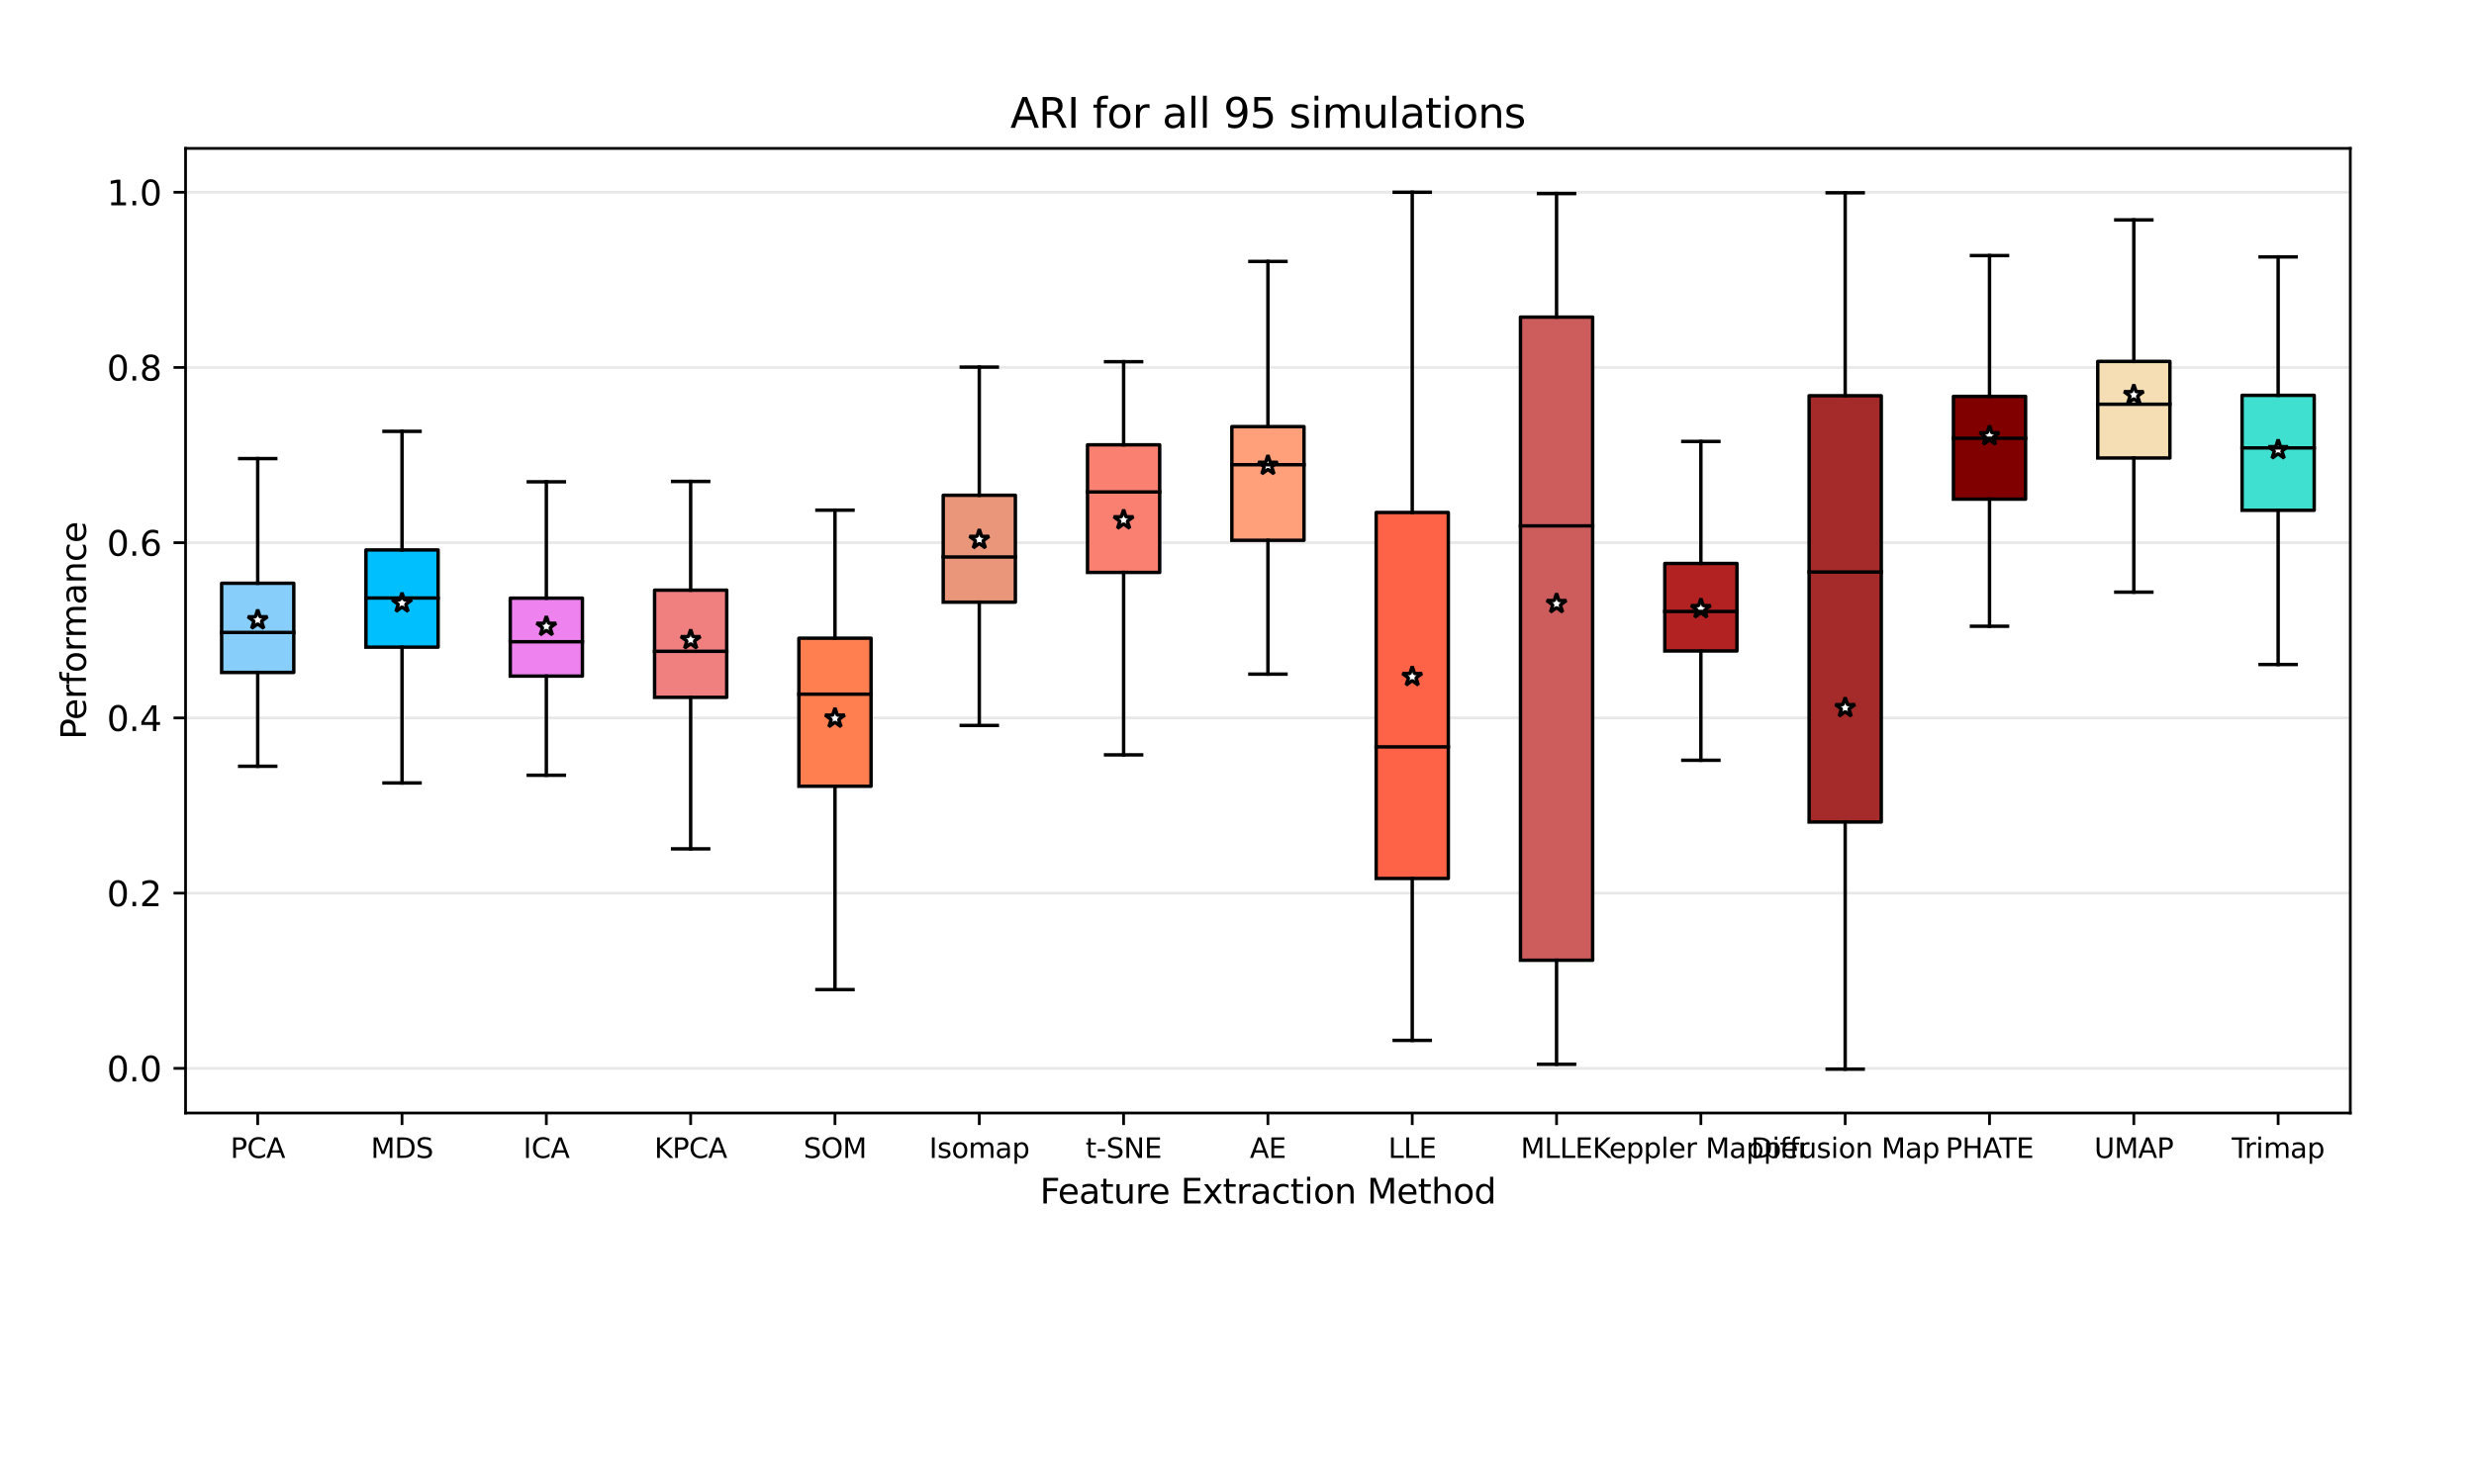 <?xml version="1.0" encoding="utf-8" standalone="no"?>
<!DOCTYPE svg PUBLIC "-//W3C//DTD SVG 1.1//EN"
  "http://www.w3.org/Graphics/SVG/1.1/DTD/svg11.dtd">
<svg xmlns:xlink="http://www.w3.org/1999/xlink" width="720pt" height="432pt" viewBox="0 0 720 432" xmlns="http://www.w3.org/2000/svg" version="1.1">
 <defs>
  <style type="text/css">*{stroke-linejoin: round; stroke-linecap: butt}</style>
 </defs>
 <g id="figure_1">
  <g id="patch_1">
   <path d="M 0 432 
L 720 432 
L 720 0 
L 0 0 
z
" style="fill: #ffffff"/>
  </g>
  <g id="axes_1">
   <g id="patch_2">
    <path d="M 54 324 
L 684 324 
L 684 43.2 
L 54 43.2 
z
" style="fill: #ffffff"/>
   </g>
   <g id="matplotlib.axis_1">
    <g id="xtick_1">
     <g id="line2d_1">
      <defs>
       <path id="m75368bed8e" d="M 0 0 
L 0 3.5 
" style="stroke: #000000; stroke-width: 0.8"/>
      </defs>
      <g>
       <use xlink:href="#m75368bed8e" x="75" y="324" style="stroke: #000000; stroke-width: 0.8"/>
      </g>
     </g>
     <g id="text_1">
      <!-- PCA -->
      <g transform="translate(67.059 337.079) scale(0.08 -0.08)">
       <defs>
        <path id="DejaVuSans-50" d="M 1259 4147 
L 1259 2394 
L 2053 2394 
Q 2494 2394 2734 2622 
Q 2975 2850 2975 3272 
Q 2975 3691 2734 3919 
Q 2494 4147 2053 4147 
L 1259 4147 
z
M 628 4666 
L 2053 4666 
Q 2838 4666 3239 4311 
Q 3641 3956 3641 3272 
Q 3641 2581 3239 2228 
Q 2838 1875 2053 1875 
L 1259 1875 
L 1259 0 
L 628 0 
L 628 4666 
z
" transform="scale(0.016)"/>
        <path id="DejaVuSans-43" d="M 4122 4306 
L 4122 3641 
Q 3803 3938 3442 4084 
Q 3081 4231 2675 4231 
Q 1875 4231 1450 3742 
Q 1025 3253 1025 2328 
Q 1025 1406 1450 917 
Q 1875 428 2675 428 
Q 3081 428 3442 575 
Q 3803 722 4122 1019 
L 4122 359 
Q 3791 134 3420 21 
Q 3050 -91 2638 -91 
Q 1578 -91 968 557 
Q 359 1206 359 2328 
Q 359 3453 968 4101 
Q 1578 4750 2638 4750 
Q 3056 4750 3426 4639 
Q 3797 4528 4122 4306 
z
" transform="scale(0.016)"/>
        <path id="DejaVuSans-41" d="M 2188 4044 
L 1331 1722 
L 3047 1722 
L 2188 4044 
z
M 1831 4666 
L 2547 4666 
L 4325 0 
L 3669 0 
L 3244 1197 
L 1141 1197 
L 716 0 
L 50 0 
L 1831 4666 
z
" transform="scale(0.016)"/>
       </defs>
       <use xlink:href="#DejaVuSans-50"/>
       <use xlink:href="#DejaVuSans-43" x="60.303"/>
       <use xlink:href="#DejaVuSans-41" x="130.127"/>
      </g>
     </g>
    </g>
    <g id="xtick_2">
     <g id="line2d_2">
      <g>
       <use xlink:href="#m75368bed8e" x="117" y="324" style="stroke: #000000; stroke-width: 0.8"/>
      </g>
     </g>
     <g id="text_2">
      <!-- MDS -->
      <g transform="translate(107.929 337.079) scale(0.08 -0.08)">
       <defs>
        <path id="DejaVuSans-4d" d="M 628 4666 
L 1569 4666 
L 2759 1491 
L 3956 4666 
L 4897 4666 
L 4897 0 
L 4281 0 
L 4281 4097 
L 3078 897 
L 2444 897 
L 1241 4097 
L 1241 0 
L 628 0 
L 628 4666 
z
" transform="scale(0.016)"/>
        <path id="DejaVuSans-44" d="M 1259 4147 
L 1259 519 
L 2022 519 
Q 2988 519 3436 956 
Q 3884 1394 3884 2338 
Q 3884 3275 3436 3711 
Q 2988 4147 2022 4147 
L 1259 4147 
z
M 628 4666 
L 1925 4666 
Q 3281 4666 3915 4102 
Q 4550 3538 4550 2338 
Q 4550 1131 3912 565 
Q 3275 0 1925 0 
L 628 0 
L 628 4666 
z
" transform="scale(0.016)"/>
        <path id="DejaVuSans-53" d="M 3425 4513 
L 3425 3897 
Q 3066 4069 2747 4153 
Q 2428 4238 2131 4238 
Q 1616 4238 1336 4038 
Q 1056 3838 1056 3469 
Q 1056 3159 1242 3001 
Q 1428 2844 1947 2747 
L 2328 2669 
Q 3034 2534 3370 2195 
Q 3706 1856 3706 1288 
Q 3706 609 3251 259 
Q 2797 -91 1919 -91 
Q 1588 -91 1214 -16 
Q 841 59 441 206 
L 441 856 
Q 825 641 1194 531 
Q 1563 422 1919 422 
Q 2459 422 2753 634 
Q 3047 847 3047 1241 
Q 3047 1584 2836 1778 
Q 2625 1972 2144 2069 
L 1759 2144 
Q 1053 2284 737 2584 
Q 422 2884 422 3419 
Q 422 4038 858 4394 
Q 1294 4750 2059 4750 
Q 2388 4750 2728 4690 
Q 3069 4631 3425 4513 
z
" transform="scale(0.016)"/>
       </defs>
       <use xlink:href="#DejaVuSans-4d"/>
       <use xlink:href="#DejaVuSans-44" x="86.279"/>
       <use xlink:href="#DejaVuSans-53" x="163.281"/>
      </g>
     </g>
    </g>
    <g id="xtick_3">
     <g id="line2d_3">
      <g>
       <use xlink:href="#m75368bed8e" x="159" y="324" style="stroke: #000000; stroke-width: 0.8"/>
      </g>
     </g>
     <g id="text_3">
      <!-- ICA -->
      <g transform="translate(152.291 337.079) scale(0.08 -0.08)">
       <defs>
        <path id="DejaVuSans-49" d="M 628 4666 
L 1259 4666 
L 1259 0 
L 628 0 
L 628 4666 
z
" transform="scale(0.016)"/>
       </defs>
       <use xlink:href="#DejaVuSans-49"/>
       <use xlink:href="#DejaVuSans-43" x="29.492"/>
       <use xlink:href="#DejaVuSans-41" x="99.316"/>
      </g>
     </g>
    </g>
    <g id="xtick_4">
     <g id="line2d_4">
      <g>
       <use xlink:href="#m75368bed8e" x="201" y="324" style="stroke: #000000; stroke-width: 0.8"/>
      </g>
     </g>
     <g id="text_4">
      <!-- KPCA -->
      <g transform="translate(190.436 337.079) scale(0.08 -0.08)">
       <defs>
        <path id="DejaVuSans-4b" d="M 628 4666 
L 1259 4666 
L 1259 2694 
L 3353 4666 
L 4166 4666 
L 1850 2491 
L 4331 0 
L 3500 0 
L 1259 2247 
L 1259 0 
L 628 0 
L 628 4666 
z
" transform="scale(0.016)"/>
       </defs>
       <use xlink:href="#DejaVuSans-4b"/>
       <use xlink:href="#DejaVuSans-50" x="65.576"/>
       <use xlink:href="#DejaVuSans-43" x="125.879"/>
       <use xlink:href="#DejaVuSans-41" x="195.703"/>
      </g>
     </g>
    </g>
    <g id="xtick_5">
     <g id="line2d_5">
      <g>
       <use xlink:href="#m75368bed8e" x="243" y="324" style="stroke: #000000; stroke-width: 0.8"/>
      </g>
     </g>
     <g id="text_5">
      <!-- SOM -->
      <g transform="translate(233.861 337.079) scale(0.08 -0.08)">
       <defs>
        <path id="DejaVuSans-4f" d="M 2522 4238 
Q 1834 4238 1429 3725 
Q 1025 3213 1025 2328 
Q 1025 1447 1429 934 
Q 1834 422 2522 422 
Q 3209 422 3611 934 
Q 4013 1447 4013 2328 
Q 4013 3213 3611 3725 
Q 3209 4238 2522 4238 
z
M 2522 4750 
Q 3503 4750 4090 4092 
Q 4678 3434 4678 2328 
Q 4678 1225 4090 567 
Q 3503 -91 2522 -91 
Q 1538 -91 948 565 
Q 359 1222 359 2328 
Q 359 3434 948 4092 
Q 1538 4750 2522 4750 
z
" transform="scale(0.016)"/>
       </defs>
       <use xlink:href="#DejaVuSans-53"/>
       <use xlink:href="#DejaVuSans-4f" x="63.477"/>
       <use xlink:href="#DejaVuSans-4d" x="142.188"/>
      </g>
     </g>
    </g>
    <g id="xtick_6">
     <g id="line2d_6">
      <g>
       <use xlink:href="#m75368bed8e" x="285" y="324" style="stroke: #000000; stroke-width: 0.8"/>
      </g>
     </g>
     <g id="text_6">
      <!-- Isomap -->
      <g transform="translate(270.402 337.079) scale(0.08 -0.08)">
       <defs>
        <path id="DejaVuSans-73" d="M 2834 3397 
L 2834 2853 
Q 2591 2978 2328 3040 
Q 2066 3103 1784 3103 
Q 1356 3103 1142 2972 
Q 928 2841 928 2578 
Q 928 2378 1081 2264 
Q 1234 2150 1697 2047 
L 1894 2003 
Q 2506 1872 2764 1633 
Q 3022 1394 3022 966 
Q 3022 478 2636 193 
Q 2250 -91 1575 -91 
Q 1294 -91 989 -36 
Q 684 19 347 128 
L 347 722 
Q 666 556 975 473 
Q 1284 391 1588 391 
Q 1994 391 2212 530 
Q 2431 669 2431 922 
Q 2431 1156 2273 1281 
Q 2116 1406 1581 1522 
L 1381 1569 
Q 847 1681 609 1914 
Q 372 2147 372 2553 
Q 372 3047 722 3315 
Q 1072 3584 1716 3584 
Q 2034 3584 2315 3537 
Q 2597 3491 2834 3397 
z
" transform="scale(0.016)"/>
        <path id="DejaVuSans-6f" d="M 1959 3097 
Q 1497 3097 1228 2736 
Q 959 2375 959 1747 
Q 959 1119 1226 758 
Q 1494 397 1959 397 
Q 2419 397 2687 759 
Q 2956 1122 2956 1747 
Q 2956 2369 2687 2733 
Q 2419 3097 1959 3097 
z
M 1959 3584 
Q 2709 3584 3137 3096 
Q 3566 2609 3566 1747 
Q 3566 888 3137 398 
Q 2709 -91 1959 -91 
Q 1206 -91 779 398 
Q 353 888 353 1747 
Q 353 2609 779 3096 
Q 1206 3584 1959 3584 
z
" transform="scale(0.016)"/>
        <path id="DejaVuSans-6d" d="M 3328 2828 
Q 3544 3216 3844 3400 
Q 4144 3584 4550 3584 
Q 5097 3584 5394 3201 
Q 5691 2819 5691 2113 
L 5691 0 
L 5113 0 
L 5113 2094 
Q 5113 2597 4934 2840 
Q 4756 3084 4391 3084 
Q 3944 3084 3684 2787 
Q 3425 2491 3425 1978 
L 3425 0 
L 2847 0 
L 2847 2094 
Q 2847 2600 2669 2842 
Q 2491 3084 2119 3084 
Q 1678 3084 1418 2786 
Q 1159 2488 1159 1978 
L 1159 0 
L 581 0 
L 581 3500 
L 1159 3500 
L 1159 2956 
Q 1356 3278 1631 3431 
Q 1906 3584 2284 3584 
Q 2666 3584 2933 3390 
Q 3200 3197 3328 2828 
z
" transform="scale(0.016)"/>
        <path id="DejaVuSans-61" d="M 2194 1759 
Q 1497 1759 1228 1600 
Q 959 1441 959 1056 
Q 959 750 1161 570 
Q 1363 391 1709 391 
Q 2188 391 2477 730 
Q 2766 1069 2766 1631 
L 2766 1759 
L 2194 1759 
z
M 3341 1997 
L 3341 0 
L 2766 0 
L 2766 531 
Q 2569 213 2275 61 
Q 1981 -91 1556 -91 
Q 1019 -91 701 211 
Q 384 513 384 1019 
Q 384 1609 779 1909 
Q 1175 2209 1959 2209 
L 2766 2209 
L 2766 2266 
Q 2766 2663 2505 2880 
Q 2244 3097 1772 3097 
Q 1472 3097 1187 3025 
Q 903 2953 641 2809 
L 641 3341 
Q 956 3463 1253 3523 
Q 1550 3584 1831 3584 
Q 2591 3584 2966 3190 
Q 3341 2797 3341 1997 
z
" transform="scale(0.016)"/>
        <path id="DejaVuSans-70" d="M 1159 525 
L 1159 -1331 
L 581 -1331 
L 581 3500 
L 1159 3500 
L 1159 2969 
Q 1341 3281 1617 3432 
Q 1894 3584 2278 3584 
Q 2916 3584 3314 3078 
Q 3713 2572 3713 1747 
Q 3713 922 3314 415 
Q 2916 -91 2278 -91 
Q 1894 -91 1617 61 
Q 1341 213 1159 525 
z
M 3116 1747 
Q 3116 2381 2855 2742 
Q 2594 3103 2138 3103 
Q 1681 3103 1420 2742 
Q 1159 2381 1159 1747 
Q 1159 1113 1420 752 
Q 1681 391 2138 391 
Q 2594 391 2855 752 
Q 3116 1113 3116 1747 
z
" transform="scale(0.016)"/>
       </defs>
       <use xlink:href="#DejaVuSans-49"/>
       <use xlink:href="#DejaVuSans-73" x="29.492"/>
       <use xlink:href="#DejaVuSans-6f" x="81.592"/>
       <use xlink:href="#DejaVuSans-6d" x="142.773"/>
       <use xlink:href="#DejaVuSans-61" x="240.186"/>
       <use xlink:href="#DejaVuSans-70" x="301.465"/>
      </g>
     </g>
    </g>
    <g id="xtick_7">
     <g id="line2d_7">
      <g>
       <use xlink:href="#m75368bed8e" x="327" y="324" style="stroke: #000000; stroke-width: 0.8"/>
      </g>
     </g>
     <g id="text_7">
      <!-- t-SNE -->
      <g transform="translate(315.929 337.079) scale(0.08 -0.08)">
       <defs>
        <path id="DejaVuSans-74" d="M 1172 4494 
L 1172 3500 
L 2356 3500 
L 2356 3053 
L 1172 3053 
L 1172 1153 
Q 1172 725 1289 603 
Q 1406 481 1766 481 
L 2356 481 
L 2356 0 
L 1766 0 
Q 1100 0 847 248 
Q 594 497 594 1153 
L 594 3053 
L 172 3053 
L 172 3500 
L 594 3500 
L 594 4494 
L 1172 4494 
z
" transform="scale(0.016)"/>
        <path id="DejaVuSans-2d" d="M 313 2009 
L 1997 2009 
L 1997 1497 
L 313 1497 
L 313 2009 
z
" transform="scale(0.016)"/>
        <path id="DejaVuSans-4e" d="M 628 4666 
L 1478 4666 
L 3547 763 
L 3547 4666 
L 4159 4666 
L 4159 0 
L 3309 0 
L 1241 3903 
L 1241 0 
L 628 0 
L 628 4666 
z
" transform="scale(0.016)"/>
        <path id="DejaVuSans-45" d="M 628 4666 
L 3578 4666 
L 3578 4134 
L 1259 4134 
L 1259 2753 
L 3481 2753 
L 3481 2222 
L 1259 2222 
L 1259 531 
L 3634 531 
L 3634 0 
L 628 0 
L 628 4666 
z
" transform="scale(0.016)"/>
       </defs>
       <use xlink:href="#DejaVuSans-74"/>
       <use xlink:href="#DejaVuSans-2d" x="39.209"/>
       <use xlink:href="#DejaVuSans-53" x="75.293"/>
       <use xlink:href="#DejaVuSans-4e" x="138.77"/>
       <use xlink:href="#DejaVuSans-45" x="213.574"/>
      </g>
     </g>
    </g>
    <g id="xtick_8">
     <g id="line2d_8">
      <g>
       <use xlink:href="#m75368bed8e" x="369" y="324" style="stroke: #000000; stroke-width: 0.8"/>
      </g>
     </g>
     <g id="text_8">
      <!-- AE -->
      <g transform="translate(363.736 337.079) scale(0.08 -0.08)">
       <use xlink:href="#DejaVuSans-41"/>
       <use xlink:href="#DejaVuSans-45" x="68.408"/>
      </g>
     </g>
    </g>
    <g id="xtick_9">
     <g id="line2d_9">
      <g>
       <use xlink:href="#m75368bed8e" x="411" y="324" style="stroke: #000000; stroke-width: 0.8"/>
      </g>
     </g>
     <g id="text_9">
      <!-- LLE -->
      <g transform="translate(404.015 337.079) scale(0.08 -0.08)">
       <defs>
        <path id="DejaVuSans-4c" d="M 628 4666 
L 1259 4666 
L 1259 531 
L 3531 531 
L 3531 0 
L 628 0 
L 628 4666 
z
" transform="scale(0.016)"/>
       </defs>
       <use xlink:href="#DejaVuSans-4c"/>
       <use xlink:href="#DejaVuSans-4c" x="55.713"/>
       <use xlink:href="#DejaVuSans-45" x="111.426"/>
      </g>
     </g>
    </g>
    <g id="xtick_10">
     <g id="line2d_10">
      <g>
       <use xlink:href="#m75368bed8e" x="453" y="324" style="stroke: #000000; stroke-width: 0.8"/>
      </g>
     </g>
     <g id="text_10">
      <!-- MLLE -->
      <g transform="translate(442.564 337.079) scale(0.08 -0.08)">
       <use xlink:href="#DejaVuSans-4d"/>
       <use xlink:href="#DejaVuSans-4c" x="86.279"/>
       <use xlink:href="#DejaVuSans-4c" x="141.992"/>
       <use xlink:href="#DejaVuSans-45" x="197.705"/>
      </g>
     </g>
    </g>
    <g id="xtick_11">
     <g id="line2d_11">
      <g>
       <use xlink:href="#m75368bed8e" x="495" y="324" style="stroke: #000000; stroke-width: 0.8"/>
      </g>
     </g>
     <g id="text_11">
      <!-- Keppler Mapper -->
      <g transform="translate(463.462 337.079) scale(0.08 -0.08)">
       <defs>
        <path id="DejaVuSans-65" d="M 3597 1894 
L 3597 1613 
L 953 1613 
Q 991 1019 1311 708 
Q 1631 397 2203 397 
Q 2534 397 2845 478 
Q 3156 559 3463 722 
L 3463 178 
Q 3153 47 2828 -22 
Q 2503 -91 2169 -91 
Q 1331 -91 842 396 
Q 353 884 353 1716 
Q 353 2575 817 3079 
Q 1281 3584 2069 3584 
Q 2775 3584 3186 3129 
Q 3597 2675 3597 1894 
z
M 3022 2063 
Q 3016 2534 2758 2815 
Q 2500 3097 2075 3097 
Q 1594 3097 1305 2825 
Q 1016 2553 972 2059 
L 3022 2063 
z
" transform="scale(0.016)"/>
        <path id="DejaVuSans-6c" d="M 603 4863 
L 1178 4863 
L 1178 0 
L 603 0 
L 603 4863 
z
" transform="scale(0.016)"/>
        <path id="DejaVuSans-72" d="M 2631 2963 
Q 2534 3019 2420 3045 
Q 2306 3072 2169 3072 
Q 1681 3072 1420 2755 
Q 1159 2438 1159 1844 
L 1159 0 
L 581 0 
L 581 3500 
L 1159 3500 
L 1159 2956 
Q 1341 3275 1631 3429 
Q 1922 3584 2338 3584 
Q 2397 3584 2469 3576 
Q 2541 3569 2628 3553 
L 2631 2963 
z
" transform="scale(0.016)"/>
        <path id="DejaVuSans-20" transform="scale(0.016)"/>
       </defs>
       <use xlink:href="#DejaVuSans-4b"/>
       <use xlink:href="#DejaVuSans-65" x="60.576"/>
       <use xlink:href="#DejaVuSans-70" x="122.1"/>
       <use xlink:href="#DejaVuSans-70" x="185.576"/>
       <use xlink:href="#DejaVuSans-6c" x="249.053"/>
       <use xlink:href="#DejaVuSans-65" x="276.836"/>
       <use xlink:href="#DejaVuSans-72" x="338.359"/>
       <use xlink:href="#DejaVuSans-20" x="379.473"/>
       <use xlink:href="#DejaVuSans-4d" x="411.26"/>
       <use xlink:href="#DejaVuSans-61" x="497.539"/>
       <use xlink:href="#DejaVuSans-70" x="558.818"/>
       <use xlink:href="#DejaVuSans-70" x="622.295"/>
       <use xlink:href="#DejaVuSans-65" x="685.771"/>
       <use xlink:href="#DejaVuSans-72" x="747.295"/>
      </g>
     </g>
    </g>
    <g id="xtick_12">
     <g id="line2d_12">
      <g>
       <use xlink:href="#m75368bed8e" x="537" y="324" style="stroke: #000000; stroke-width: 0.8"/>
      </g>
     </g>
     <g id="text_12">
      <!-- Diffusion Map -->
      <g transform="translate(509.567 337.079) scale(0.08 -0.08)">
       <defs>
        <path id="DejaVuSans-69" d="M 603 3500 
L 1178 3500 
L 1178 0 
L 603 0 
L 603 3500 
z
M 603 4863 
L 1178 4863 
L 1178 4134 
L 603 4134 
L 603 4863 
z
" transform="scale(0.016)"/>
        <path id="DejaVuSans-66" d="M 2375 4863 
L 2375 4384 
L 1825 4384 
Q 1516 4384 1395 4259 
Q 1275 4134 1275 3809 
L 1275 3500 
L 2222 3500 
L 2222 3053 
L 1275 3053 
L 1275 0 
L 697 0 
L 697 3053 
L 147 3053 
L 147 3500 
L 697 3500 
L 697 3744 
Q 697 4328 969 4595 
Q 1241 4863 1831 4863 
L 2375 4863 
z
" transform="scale(0.016)"/>
        <path id="DejaVuSans-75" d="M 544 1381 
L 544 3500 
L 1119 3500 
L 1119 1403 
Q 1119 906 1312 657 
Q 1506 409 1894 409 
Q 2359 409 2629 706 
Q 2900 1003 2900 1516 
L 2900 3500 
L 3475 3500 
L 3475 0 
L 2900 0 
L 2900 538 
Q 2691 219 2414 64 
Q 2138 -91 1772 -91 
Q 1169 -91 856 284 
Q 544 659 544 1381 
z
M 1991 3584 
L 1991 3584 
z
" transform="scale(0.016)"/>
        <path id="DejaVuSans-6e" d="M 3513 2113 
L 3513 0 
L 2938 0 
L 2938 2094 
Q 2938 2591 2744 2837 
Q 2550 3084 2163 3084 
Q 1697 3084 1428 2787 
Q 1159 2491 1159 1978 
L 1159 0 
L 581 0 
L 581 3500 
L 1159 3500 
L 1159 2956 
Q 1366 3272 1645 3428 
Q 1925 3584 2291 3584 
Q 2894 3584 3203 3211 
Q 3513 2838 3513 2113 
z
" transform="scale(0.016)"/>
       </defs>
       <use xlink:href="#DejaVuSans-44"/>
       <use xlink:href="#DejaVuSans-69" x="77.002"/>
       <use xlink:href="#DejaVuSans-66" x="104.785"/>
       <use xlink:href="#DejaVuSans-66" x="139.99"/>
       <use xlink:href="#DejaVuSans-75" x="175.195"/>
       <use xlink:href="#DejaVuSans-73" x="238.574"/>
       <use xlink:href="#DejaVuSans-69" x="290.674"/>
       <use xlink:href="#DejaVuSans-6f" x="318.457"/>
       <use xlink:href="#DejaVuSans-6e" x="379.639"/>
       <use xlink:href="#DejaVuSans-20" x="443.018"/>
       <use xlink:href="#DejaVuSans-4d" x="474.805"/>
       <use xlink:href="#DejaVuSans-61" x="561.084"/>
       <use xlink:href="#DejaVuSans-70" x="622.363"/>
      </g>
     </g>
    </g>
    <g id="xtick_13">
     <g id="line2d_13">
      <g>
       <use xlink:href="#m75368bed8e" x="579" y="324" style="stroke: #000000; stroke-width: 0.8"/>
      </g>
     </g>
     <g id="text_13">
      <!-- PHATE -->
      <g transform="translate(566.183 337.079) scale(0.08 -0.08)">
       <defs>
        <path id="DejaVuSans-48" d="M 628 4666 
L 1259 4666 
L 1259 2753 
L 3553 2753 
L 3553 4666 
L 4184 4666 
L 4184 0 
L 3553 0 
L 3553 2222 
L 1259 2222 
L 1259 0 
L 628 0 
L 628 4666 
z
" transform="scale(0.016)"/>
        <path id="DejaVuSans-54" d="M -19 4666 
L 3928 4666 
L 3928 4134 
L 2272 4134 
L 2272 0 
L 1638 0 
L 1638 4134 
L -19 4134 
L -19 4666 
z
" transform="scale(0.016)"/>
       </defs>
       <use xlink:href="#DejaVuSans-50"/>
       <use xlink:href="#DejaVuSans-48" x="60.303"/>
       <use xlink:href="#DejaVuSans-41" x="135.498"/>
       <use xlink:href="#DejaVuSans-54" x="196.156"/>
       <use xlink:href="#DejaVuSans-45" x="257.24"/>
      </g>
     </g>
    </g>
    <g id="xtick_14">
     <g id="line2d_14">
      <g>
       <use xlink:href="#m75368bed8e" x="621" y="324" style="stroke: #000000; stroke-width: 0.8"/>
      </g>
     </g>
     <g id="text_14">
      <!-- UMAP -->
      <g transform="translate(609.473 337.079) scale(0.08 -0.08)">
       <defs>
        <path id="DejaVuSans-55" d="M 556 4666 
L 1191 4666 
L 1191 1831 
Q 1191 1081 1462 751 
Q 1734 422 2344 422 
Q 2950 422 3222 751 
Q 3494 1081 3494 1831 
L 3494 4666 
L 4128 4666 
L 4128 1753 
Q 4128 841 3676 375 
Q 3225 -91 2344 -91 
Q 1459 -91 1007 375 
Q 556 841 556 1753 
L 556 4666 
z
" transform="scale(0.016)"/>
       </defs>
       <use xlink:href="#DejaVuSans-55"/>
       <use xlink:href="#DejaVuSans-4d" x="73.193"/>
       <use xlink:href="#DejaVuSans-41" x="159.473"/>
       <use xlink:href="#DejaVuSans-50" x="227.881"/>
      </g>
     </g>
    </g>
    <g id="xtick_15">
     <g id="line2d_15">
      <g>
       <use xlink:href="#m75368bed8e" x="663" y="324" style="stroke: #000000; stroke-width: 0.8"/>
      </g>
     </g>
     <g id="text_15">
      <!-- Trimap -->
      <g transform="translate(649.504 337.079) scale(0.08 -0.08)">
       <use xlink:href="#DejaVuSans-54"/>
       <use xlink:href="#DejaVuSans-72" x="46.334"/>
       <use xlink:href="#DejaVuSans-69" x="87.447"/>
       <use xlink:href="#DejaVuSans-6d" x="115.23"/>
       <use xlink:href="#DejaVuSans-61" x="212.643"/>
       <use xlink:href="#DejaVuSans-70" x="273.922"/>
      </g>
     </g>
    </g>
    <g id="text_16">
     <!-- Feature Extraction Method -->
     <g transform="translate(302.654 350.341) scale(0.1 -0.1)">
      <defs>
       <path id="DejaVuSans-46" d="M 628 4666 
L 3309 4666 
L 3309 4134 
L 1259 4134 
L 1259 2759 
L 3109 2759 
L 3109 2228 
L 1259 2228 
L 1259 0 
L 628 0 
L 628 4666 
z
" transform="scale(0.016)"/>
       <path id="DejaVuSans-78" d="M 3513 3500 
L 2247 1797 
L 3578 0 
L 2900 0 
L 1881 1375 
L 863 0 
L 184 0 
L 1544 1831 
L 300 3500 
L 978 3500 
L 1906 2253 
L 2834 3500 
L 3513 3500 
z
" transform="scale(0.016)"/>
       <path id="DejaVuSans-63" d="M 3122 3366 
L 3122 2828 
Q 2878 2963 2633 3030 
Q 2388 3097 2138 3097 
Q 1578 3097 1268 2742 
Q 959 2388 959 1747 
Q 959 1106 1268 751 
Q 1578 397 2138 397 
Q 2388 397 2633 464 
Q 2878 531 3122 666 
L 3122 134 
Q 2881 22 2623 -34 
Q 2366 -91 2075 -91 
Q 1284 -91 818 406 
Q 353 903 353 1747 
Q 353 2603 823 3093 
Q 1294 3584 2113 3584 
Q 2378 3584 2631 3529 
Q 2884 3475 3122 3366 
z
" transform="scale(0.016)"/>
       <path id="DejaVuSans-68" d="M 3513 2113 
L 3513 0 
L 2938 0 
L 2938 2094 
Q 2938 2591 2744 2837 
Q 2550 3084 2163 3084 
Q 1697 3084 1428 2787 
Q 1159 2491 1159 1978 
L 1159 0 
L 581 0 
L 581 4863 
L 1159 4863 
L 1159 2956 
Q 1366 3272 1645 3428 
Q 1925 3584 2291 3584 
Q 2894 3584 3203 3211 
Q 3513 2838 3513 2113 
z
" transform="scale(0.016)"/>
       <path id="DejaVuSans-64" d="M 2906 2969 
L 2906 4863 
L 3481 4863 
L 3481 0 
L 2906 0 
L 2906 525 
Q 2725 213 2448 61 
Q 2172 -91 1784 -91 
Q 1150 -91 751 415 
Q 353 922 353 1747 
Q 353 2572 751 3078 
Q 1150 3584 1784 3584 
Q 2172 3584 2448 3432 
Q 2725 3281 2906 2969 
z
M 947 1747 
Q 947 1113 1208 752 
Q 1469 391 1925 391 
Q 2381 391 2643 752 
Q 2906 1113 2906 1747 
Q 2906 2381 2643 2742 
Q 2381 3103 1925 3103 
Q 1469 3103 1208 2742 
Q 947 2381 947 1747 
z
" transform="scale(0.016)"/>
      </defs>
      <use xlink:href="#DejaVuSans-46"/>
      <use xlink:href="#DejaVuSans-65" x="52.02"/>
      <use xlink:href="#DejaVuSans-61" x="113.543"/>
      <use xlink:href="#DejaVuSans-74" x="174.822"/>
      <use xlink:href="#DejaVuSans-75" x="214.031"/>
      <use xlink:href="#DejaVuSans-72" x="277.41"/>
      <use xlink:href="#DejaVuSans-65" x="316.273"/>
      <use xlink:href="#DejaVuSans-20" x="377.797"/>
      <use xlink:href="#DejaVuSans-45" x="409.584"/>
      <use xlink:href="#DejaVuSans-78" x="472.768"/>
      <use xlink:href="#DejaVuSans-74" x="531.947"/>
      <use xlink:href="#DejaVuSans-72" x="571.156"/>
      <use xlink:href="#DejaVuSans-61" x="612.27"/>
      <use xlink:href="#DejaVuSans-63" x="673.549"/>
      <use xlink:href="#DejaVuSans-74" x="728.529"/>
      <use xlink:href="#DejaVuSans-69" x="767.738"/>
      <use xlink:href="#DejaVuSans-6f" x="795.521"/>
      <use xlink:href="#DejaVuSans-6e" x="856.703"/>
      <use xlink:href="#DejaVuSans-20" x="920.082"/>
      <use xlink:href="#DejaVuSans-4d" x="951.869"/>
      <use xlink:href="#DejaVuSans-65" x="1038.148"/>
      <use xlink:href="#DejaVuSans-74" x="1099.672"/>
      <use xlink:href="#DejaVuSans-68" x="1138.881"/>
      <use xlink:href="#DejaVuSans-6f" x="1202.26"/>
      <use xlink:href="#DejaVuSans-64" x="1263.441"/>
     </g>
    </g>
   </g>
   <g id="matplotlib.axis_2">
    <g id="ytick_1">
     <g id="line2d_16">
      <path d="M 54 311.002 
L 684 311.002 
" clip-path="url(#paccadad3f4)" style="fill: none; stroke: #d3d3d3; stroke-opacity: 0.5; stroke-width: 0.8; stroke-linecap: square"/>
     </g>
     <g id="line2d_17">
      <defs>
       <path id="m8a21582099" d="M 0 0 
L -3.5 0 
" style="stroke: #000000; stroke-width: 0.8"/>
      </defs>
      <g>
       <use xlink:href="#m8a21582099" x="54" y="311.002" style="stroke: #000000; stroke-width: 0.8"/>
      </g>
     </g>
     <g id="text_17">
      <!-- 0.0 -->
      <g transform="translate(31.097 314.801) scale(0.1 -0.1)">
       <defs>
        <path id="DejaVuSans-30" d="M 2034 4250 
Q 1547 4250 1301 3770 
Q 1056 3291 1056 2328 
Q 1056 1369 1301 889 
Q 1547 409 2034 409 
Q 2525 409 2770 889 
Q 3016 1369 3016 2328 
Q 3016 3291 2770 3770 
Q 2525 4250 2034 4250 
z
M 2034 4750 
Q 2819 4750 3233 4129 
Q 3647 3509 3647 2328 
Q 3647 1150 3233 529 
Q 2819 -91 2034 -91 
Q 1250 -91 836 529 
Q 422 1150 422 2328 
Q 422 3509 836 4129 
Q 1250 4750 2034 4750 
z
" transform="scale(0.016)"/>
        <path id="DejaVuSans-2e" d="M 684 794 
L 1344 794 
L 1344 0 
L 684 0 
L 684 794 
z
" transform="scale(0.016)"/>
       </defs>
       <use xlink:href="#DejaVuSans-30"/>
       <use xlink:href="#DejaVuSans-2e" x="63.623"/>
       <use xlink:href="#DejaVuSans-30" x="95.41"/>
      </g>
     </g>
    </g>
    <g id="ytick_2">
     <g id="line2d_18">
      <path d="M 54 259.994 
L 684 259.994 
" clip-path="url(#paccadad3f4)" style="fill: none; stroke: #d3d3d3; stroke-opacity: 0.5; stroke-width: 0.8; stroke-linecap: square"/>
     </g>
     <g id="line2d_19">
      <g>
       <use xlink:href="#m8a21582099" x="54" y="259.994" style="stroke: #000000; stroke-width: 0.8"/>
      </g>
     </g>
     <g id="text_18">
      <!-- 0.2 -->
      <g transform="translate(31.097 263.794) scale(0.1 -0.1)">
       <defs>
        <path id="DejaVuSans-32" d="M 1228 531 
L 3431 531 
L 3431 0 
L 469 0 
L 469 531 
Q 828 903 1448 1529 
Q 2069 2156 2228 2338 
Q 2531 2678 2651 2914 
Q 2772 3150 2772 3378 
Q 2772 3750 2511 3984 
Q 2250 4219 1831 4219 
Q 1534 4219 1204 4116 
Q 875 4013 500 3803 
L 500 4441 
Q 881 4594 1212 4672 
Q 1544 4750 1819 4750 
Q 2544 4750 2975 4387 
Q 3406 4025 3406 3419 
Q 3406 3131 3298 2873 
Q 3191 2616 2906 2266 
Q 2828 2175 2409 1742 
Q 1991 1309 1228 531 
z
" transform="scale(0.016)"/>
       </defs>
       <use xlink:href="#DejaVuSans-30"/>
       <use xlink:href="#DejaVuSans-2e" x="63.623"/>
       <use xlink:href="#DejaVuSans-32" x="95.41"/>
      </g>
     </g>
    </g>
    <g id="ytick_3">
     <g id="line2d_20">
      <path d="M 54 208.987 
L 684 208.987 
" clip-path="url(#paccadad3f4)" style="fill: none; stroke: #d3d3d3; stroke-opacity: 0.5; stroke-width: 0.8; stroke-linecap: square"/>
     </g>
     <g id="line2d_21">
      <g>
       <use xlink:href="#m8a21582099" x="54" y="208.987" style="stroke: #000000; stroke-width: 0.8"/>
      </g>
     </g>
     <g id="text_19">
      <!-- 0.4 -->
      <g transform="translate(31.097 212.786) scale(0.1 -0.1)">
       <defs>
        <path id="DejaVuSans-34" d="M 2419 4116 
L 825 1625 
L 2419 1625 
L 2419 4116 
z
M 2253 4666 
L 3047 4666 
L 3047 1625 
L 3713 1625 
L 3713 1100 
L 3047 1100 
L 3047 0 
L 2419 0 
L 2419 1100 
L 313 1100 
L 313 1709 
L 2253 4666 
z
" transform="scale(0.016)"/>
       </defs>
       <use xlink:href="#DejaVuSans-30"/>
       <use xlink:href="#DejaVuSans-2e" x="63.623"/>
       <use xlink:href="#DejaVuSans-34" x="95.41"/>
      </g>
     </g>
    </g>
    <g id="ytick_4">
     <g id="line2d_22">
      <path d="M 54 157.979 
L 684 157.979 
" clip-path="url(#paccadad3f4)" style="fill: none; stroke: #d3d3d3; stroke-opacity: 0.5; stroke-width: 0.8; stroke-linecap: square"/>
     </g>
     <g id="line2d_23">
      <g>
       <use xlink:href="#m8a21582099" x="54" y="157.979" style="stroke: #000000; stroke-width: 0.8"/>
      </g>
     </g>
     <g id="text_20">
      <!-- 0.6 -->
      <g transform="translate(31.097 161.778) scale(0.1 -0.1)">
       <defs>
        <path id="DejaVuSans-36" d="M 2113 2584 
Q 1688 2584 1439 2293 
Q 1191 2003 1191 1497 
Q 1191 994 1439 701 
Q 1688 409 2113 409 
Q 2538 409 2786 701 
Q 3034 994 3034 1497 
Q 3034 2003 2786 2293 
Q 2538 2584 2113 2584 
z
M 3366 4563 
L 3366 3988 
Q 3128 4100 2886 4159 
Q 2644 4219 2406 4219 
Q 1781 4219 1451 3797 
Q 1122 3375 1075 2522 
Q 1259 2794 1537 2939 
Q 1816 3084 2150 3084 
Q 2853 3084 3261 2657 
Q 3669 2231 3669 1497 
Q 3669 778 3244 343 
Q 2819 -91 2113 -91 
Q 1303 -91 875 529 
Q 447 1150 447 2328 
Q 447 3434 972 4092 
Q 1497 4750 2381 4750 
Q 2619 4750 2861 4703 
Q 3103 4656 3366 4563 
z
" transform="scale(0.016)"/>
       </defs>
       <use xlink:href="#DejaVuSans-30"/>
       <use xlink:href="#DejaVuSans-2e" x="63.623"/>
       <use xlink:href="#DejaVuSans-36" x="95.41"/>
      </g>
     </g>
    </g>
    <g id="ytick_5">
     <g id="line2d_24">
      <path d="M 54 106.971 
L 684 106.971 
" clip-path="url(#paccadad3f4)" style="fill: none; stroke: #d3d3d3; stroke-opacity: 0.5; stroke-width: 0.8; stroke-linecap: square"/>
     </g>
     <g id="line2d_25">
      <g>
       <use xlink:href="#m8a21582099" x="54" y="106.971" style="stroke: #000000; stroke-width: 0.8"/>
      </g>
     </g>
     <g id="text_21">
      <!-- 0.8 -->
      <g transform="translate(31.097 110.771) scale(0.1 -0.1)">
       <defs>
        <path id="DejaVuSans-38" d="M 2034 2216 
Q 1584 2216 1326 1975 
Q 1069 1734 1069 1313 
Q 1069 891 1326 650 
Q 1584 409 2034 409 
Q 2484 409 2743 651 
Q 3003 894 3003 1313 
Q 3003 1734 2745 1975 
Q 2488 2216 2034 2216 
z
M 1403 2484 
Q 997 2584 770 2862 
Q 544 3141 544 3541 
Q 544 4100 942 4425 
Q 1341 4750 2034 4750 
Q 2731 4750 3128 4425 
Q 3525 4100 3525 3541 
Q 3525 3141 3298 2862 
Q 3072 2584 2669 2484 
Q 3125 2378 3379 2068 
Q 3634 1759 3634 1313 
Q 3634 634 3220 271 
Q 2806 -91 2034 -91 
Q 1263 -91 848 271 
Q 434 634 434 1313 
Q 434 1759 690 2068 
Q 947 2378 1403 2484 
z
M 1172 3481 
Q 1172 3119 1398 2916 
Q 1625 2713 2034 2713 
Q 2441 2713 2670 2916 
Q 2900 3119 2900 3481 
Q 2900 3844 2670 4047 
Q 2441 4250 2034 4250 
Q 1625 4250 1398 4047 
Q 1172 3844 1172 3481 
z
" transform="scale(0.016)"/>
       </defs>
       <use xlink:href="#DejaVuSans-30"/>
       <use xlink:href="#DejaVuSans-2e" x="63.623"/>
       <use xlink:href="#DejaVuSans-38" x="95.41"/>
      </g>
     </g>
    </g>
    <g id="ytick_6">
     <g id="line2d_26">
      <path d="M 54 55.964 
L 684 55.964 
" clip-path="url(#paccadad3f4)" style="fill: none; stroke: #d3d3d3; stroke-opacity: 0.5; stroke-width: 0.8; stroke-linecap: square"/>
     </g>
     <g id="line2d_27">
      <g>
       <use xlink:href="#m8a21582099" x="54" y="55.964" style="stroke: #000000; stroke-width: 0.8"/>
      </g>
     </g>
     <g id="text_22">
      <!-- 1.0 -->
      <g transform="translate(31.097 59.763) scale(0.1 -0.1)">
       <defs>
        <path id="DejaVuSans-31" d="M 794 531 
L 1825 531 
L 1825 4091 
L 703 3866 
L 703 4441 
L 1819 4666 
L 2450 4666 
L 2450 531 
L 3481 531 
L 3481 0 
L 794 0 
L 794 531 
z
" transform="scale(0.016)"/>
       </defs>
       <use xlink:href="#DejaVuSans-31"/>
       <use xlink:href="#DejaVuSans-2e" x="63.623"/>
       <use xlink:href="#DejaVuSans-30" x="95.41"/>
      </g>
     </g>
    </g>
    <g id="text_23">
     <!-- Performance -->
     <g transform="translate(25.017 215.282) rotate(-90) scale(0.1 -0.1)">
      <use xlink:href="#DejaVuSans-50"/>
      <use xlink:href="#DejaVuSans-65" x="56.678"/>
      <use xlink:href="#DejaVuSans-72" x="118.201"/>
      <use xlink:href="#DejaVuSans-66" x="159.314"/>
      <use xlink:href="#DejaVuSans-6f" x="194.52"/>
      <use xlink:href="#DejaVuSans-72" x="255.701"/>
      <use xlink:href="#DejaVuSans-6d" x="295.064"/>
      <use xlink:href="#DejaVuSans-61" x="392.477"/>
      <use xlink:href="#DejaVuSans-6e" x="453.756"/>
      <use xlink:href="#DejaVuSans-63" x="517.135"/>
      <use xlink:href="#DejaVuSans-65" x="572.115"/>
     </g>
    </g>
   </g>
   <g id="patch_3">
    <path d="M 64.5 195.753 
L 85.5 195.753 
L 85.5 169.794 
L 64.5 169.794 
z
" clip-path="url(#paccadad3f4)" style="fill: #87cefa"/>
   </g>
   <g id="patch_4">
    <path d="M 106.5 188.386 
L 127.5 188.386 
L 127.5 160.088 
L 106.5 160.088 
z
" clip-path="url(#paccadad3f4)" style="fill: #00bfff"/>
   </g>
   <g id="patch_5">
    <path d="M 148.5 196.824 
L 169.5 196.824 
L 169.5 174.126 
L 148.5 174.126 
z
" clip-path="url(#paccadad3f4)" style="fill: #ee82ee"/>
   </g>
   <g id="patch_6">
    <path d="M 190.5 203.009 
L 211.5 203.009 
L 211.5 171.793 
L 190.5 171.793 
z
" clip-path="url(#paccadad3f4)" style="fill: #f08080"/>
   </g>
   <g id="patch_7">
    <path d="M 232.5 228.883 
L 253.5 228.883 
L 253.5 185.786 
L 232.5 185.786 
z
" clip-path="url(#paccadad3f4)" style="fill: #ff7f50"/>
   </g>
   <g id="patch_8">
    <path d="M 274.5 175.288 
L 295.5 175.288 
L 295.5 144.178 
L 274.5 144.178 
z
" clip-path="url(#paccadad3f4)" style="fill: #e9967a"/>
   </g>
   <g id="patch_9">
    <path d="M 316.5 166.644 
L 337.5 166.644 
L 337.5 129.488 
L 316.5 129.488 
z
" clip-path="url(#paccadad3f4)" style="fill: #fa8072"/>
   </g>
   <g id="patch_10">
    <path d="M 358.5 157.278 
L 379.5 157.278 
L 379.5 124.186 
L 358.5 124.186 
z
" clip-path="url(#paccadad3f4)" style="fill: #ffa07a"/>
   </g>
   <g id="patch_11">
    <path d="M 400.5 255.729 
L 421.5 255.729 
L 421.5 149.182 
L 400.5 149.182 
z
" clip-path="url(#paccadad3f4)" style="fill: #ff6347"/>
   </g>
   <g id="patch_12">
    <path d="M 442.5 279.537 
L 463.5 279.537 
L 463.5 92.305 
L 442.5 92.305 
z
" clip-path="url(#paccadad3f4)" style="fill: #cd5c5c"/>
   </g>
   <g id="patch_13">
    <path d="M 484.5 189.504 
L 505.5 189.504 
L 505.5 164.023 
L 484.5 164.023 
z
" clip-path="url(#paccadad3f4)" style="fill: #b22222"/>
   </g>
   <g id="patch_14">
    <path d="M 526.5 239.285 
L 547.5 239.285 
L 547.5 115.206 
L 526.5 115.206 
z
" clip-path="url(#paccadad3f4)" style="fill: #a52a2a"/>
   </g>
   <g id="patch_15">
    <path d="M 568.5 145.307 
L 589.5 145.307 
L 589.5 115.385 
L 568.5 115.385 
z
" clip-path="url(#paccadad3f4)" style="fill: #800000"/>
   </g>
   <g id="patch_16">
    <path d="M 610.5 133.327 
L 631.5 133.327 
L 631.5 105.207 
L 610.5 105.207 
z
" clip-path="url(#paccadad3f4)" style="fill: #f5deb3"/>
   </g>
   <g id="patch_17">
    <path d="M 652.5 148.542 
L 673.5 148.542 
L 673.5 115.085 
L 652.5 115.085 
z
" clip-path="url(#paccadad3f4)" style="fill: #40e0d0"/>
   </g>
   <g id="line2d_28">
    <path d="M 64.5 195.753 
L 85.5 195.753 
L 85.5 169.794 
L 64.5 169.794 
L 64.5 195.753 
" clip-path="url(#paccadad3f4)" style="fill: none; stroke: #000000; stroke-linecap: square"/>
   </g>
   <g id="line2d_29">
    <path d="M 75 195.753 
L 75 223.07 
" clip-path="url(#paccadad3f4)" style="fill: none; stroke: #000000; stroke-linecap: square"/>
   </g>
   <g id="line2d_30">
    <path d="M 75 169.794 
L 75 133.492 
" clip-path="url(#paccadad3f4)" style="fill: none; stroke: #000000; stroke-linecap: square"/>
   </g>
   <g id="line2d_31">
    <path d="M 69.75 223.07 
L 80.25 223.07 
" clip-path="url(#paccadad3f4)" style="fill: none; stroke: #000000; stroke-linecap: square"/>
   </g>
   <g id="line2d_32">
    <path d="M 69.75 133.492 
L 80.25 133.492 
" clip-path="url(#paccadad3f4)" style="fill: none; stroke: #000000; stroke-linecap: square"/>
   </g>
   <g id="line2d_33">
    <path d="M 106.5 188.386 
L 127.5 188.386 
L 127.5 160.088 
L 106.5 160.088 
L 106.5 188.386 
" clip-path="url(#paccadad3f4)" style="fill: none; stroke: #000000; stroke-linecap: square"/>
   </g>
   <g id="line2d_34">
    <path d="M 117 188.386 
L 117 227.918 
" clip-path="url(#paccadad3f4)" style="fill: none; stroke: #000000; stroke-linecap: square"/>
   </g>
   <g id="line2d_35">
    <path d="M 117 160.088 
L 117 125.562 
" clip-path="url(#paccadad3f4)" style="fill: none; stroke: #000000; stroke-linecap: square"/>
   </g>
   <g id="line2d_36">
    <path d="M 111.75 227.918 
L 122.25 227.918 
" clip-path="url(#paccadad3f4)" style="fill: none; stroke: #000000; stroke-linecap: square"/>
   </g>
   <g id="line2d_37">
    <path d="M 111.75 125.562 
L 122.25 125.562 
" clip-path="url(#paccadad3f4)" style="fill: none; stroke: #000000; stroke-linecap: square"/>
   </g>
   <g id="line2d_38">
    <path d="M 148.5 196.824 
L 169.5 196.824 
L 169.5 174.126 
L 148.5 174.126 
L 148.5 196.824 
" clip-path="url(#paccadad3f4)" style="fill: none; stroke: #000000; stroke-linecap: square"/>
   </g>
   <g id="line2d_39">
    <path d="M 159 196.824 
L 159 225.68 
" clip-path="url(#paccadad3f4)" style="fill: none; stroke: #000000; stroke-linecap: square"/>
   </g>
   <g id="line2d_40">
    <path d="M 159 174.126 
L 159 140.25 
" clip-path="url(#paccadad3f4)" style="fill: none; stroke: #000000; stroke-linecap: square"/>
   </g>
   <g id="line2d_41">
    <path d="M 153.75 225.68 
L 164.25 225.68 
" clip-path="url(#paccadad3f4)" style="fill: none; stroke: #000000; stroke-linecap: square"/>
   </g>
   <g id="line2d_42">
    <path d="M 153.75 140.25 
L 164.25 140.25 
" clip-path="url(#paccadad3f4)" style="fill: none; stroke: #000000; stroke-linecap: square"/>
   </g>
   <g id="line2d_43">
    <path d="M 190.5 203.009 
L 211.5 203.009 
L 211.5 171.793 
L 190.5 171.793 
L 190.5 203.009 
" clip-path="url(#paccadad3f4)" style="fill: none; stroke: #000000; stroke-linecap: square"/>
   </g>
   <g id="line2d_44">
    <path d="M 201 203.009 
L 201 247.103 
" clip-path="url(#paccadad3f4)" style="fill: none; stroke: #000000; stroke-linecap: square"/>
   </g>
   <g id="line2d_45">
    <path d="M 201 171.793 
L 201 140.15 
" clip-path="url(#paccadad3f4)" style="fill: none; stroke: #000000; stroke-linecap: square"/>
   </g>
   <g id="line2d_46">
    <path d="M 195.75 247.103 
L 206.25 247.103 
" clip-path="url(#paccadad3f4)" style="fill: none; stroke: #000000; stroke-linecap: square"/>
   </g>
   <g id="line2d_47">
    <path d="M 195.75 140.15 
L 206.25 140.15 
" clip-path="url(#paccadad3f4)" style="fill: none; stroke: #000000; stroke-linecap: square"/>
   </g>
   <g id="line2d_48">
    <path d="M 232.5 228.883 
L 253.5 228.883 
L 253.5 185.786 
L 232.5 185.786 
L 232.5 228.883 
" clip-path="url(#paccadad3f4)" style="fill: none; stroke: #000000; stroke-linecap: square"/>
   </g>
   <g id="line2d_49">
    <path d="M 243 228.883 
L 243 288.074 
" clip-path="url(#paccadad3f4)" style="fill: none; stroke: #000000; stroke-linecap: square"/>
   </g>
   <g id="line2d_50">
    <path d="M 243 185.786 
L 243 148.505 
" clip-path="url(#paccadad3f4)" style="fill: none; stroke: #000000; stroke-linecap: square"/>
   </g>
   <g id="line2d_51">
    <path d="M 237.75 288.074 
L 248.25 288.074 
" clip-path="url(#paccadad3f4)" style="fill: none; stroke: #000000; stroke-linecap: square"/>
   </g>
   <g id="line2d_52">
    <path d="M 237.75 148.505 
L 248.25 148.505 
" clip-path="url(#paccadad3f4)" style="fill: none; stroke: #000000; stroke-linecap: square"/>
   </g>
   <g id="line2d_53">
    <path d="M 274.5 175.288 
L 295.5 175.288 
L 295.5 144.178 
L 274.5 144.178 
L 274.5 175.288 
" clip-path="url(#paccadad3f4)" style="fill: none; stroke: #000000; stroke-linecap: square"/>
   </g>
   <g id="line2d_54">
    <path d="M 285 175.288 
L 285 211.188 
" clip-path="url(#paccadad3f4)" style="fill: none; stroke: #000000; stroke-linecap: square"/>
   </g>
   <g id="line2d_55">
    <path d="M 285 144.178 
L 285 106.862 
" clip-path="url(#paccadad3f4)" style="fill: none; stroke: #000000; stroke-linecap: square"/>
   </g>
   <g id="line2d_56">
    <path d="M 279.75 211.188 
L 290.25 211.188 
" clip-path="url(#paccadad3f4)" style="fill: none; stroke: #000000; stroke-linecap: square"/>
   </g>
   <g id="line2d_57">
    <path d="M 279.75 106.862 
L 290.25 106.862 
" clip-path="url(#paccadad3f4)" style="fill: none; stroke: #000000; stroke-linecap: square"/>
   </g>
   <g id="line2d_58">
    <path d="M 316.5 166.644 
L 337.5 166.644 
L 337.5 129.488 
L 316.5 129.488 
L 316.5 166.644 
" clip-path="url(#paccadad3f4)" style="fill: none; stroke: #000000; stroke-linecap: square"/>
   </g>
   <g id="line2d_59">
    <path d="M 327 166.644 
L 327 219.75 
" clip-path="url(#paccadad3f4)" style="fill: none; stroke: #000000; stroke-linecap: square"/>
   </g>
   <g id="line2d_60">
    <path d="M 327 129.488 
L 327 105.298 
" clip-path="url(#paccadad3f4)" style="fill: none; stroke: #000000; stroke-linecap: square"/>
   </g>
   <g id="line2d_61">
    <path d="M 321.75 219.75 
L 332.25 219.75 
" clip-path="url(#paccadad3f4)" style="fill: none; stroke: #000000; stroke-linecap: square"/>
   </g>
   <g id="line2d_62">
    <path d="M 321.75 105.298 
L 332.25 105.298 
" clip-path="url(#paccadad3f4)" style="fill: none; stroke: #000000; stroke-linecap: square"/>
   </g>
   <g id="line2d_63">
    <path d="M 358.5 157.278 
L 379.5 157.278 
L 379.5 124.186 
L 358.5 124.186 
L 358.5 157.278 
" clip-path="url(#paccadad3f4)" style="fill: none; stroke: #000000; stroke-linecap: square"/>
   </g>
   <g id="line2d_64">
    <path d="M 369 157.278 
L 369 196.235 
" clip-path="url(#paccadad3f4)" style="fill: none; stroke: #000000; stroke-linecap: square"/>
   </g>
   <g id="line2d_65">
    <path d="M 369 124.186 
L 369 76.112 
" clip-path="url(#paccadad3f4)" style="fill: none; stroke: #000000; stroke-linecap: square"/>
   </g>
   <g id="line2d_66">
    <path d="M 363.75 196.235 
L 374.25 196.235 
" clip-path="url(#paccadad3f4)" style="fill: none; stroke: #000000; stroke-linecap: square"/>
   </g>
   <g id="line2d_67">
    <path d="M 363.75 76.112 
L 374.25 76.112 
" clip-path="url(#paccadad3f4)" style="fill: none; stroke: #000000; stroke-linecap: square"/>
   </g>
   <g id="line2d_68">
    <path d="M 400.5 255.729 
L 421.5 255.729 
L 421.5 149.182 
L 400.5 149.182 
L 400.5 255.729 
" clip-path="url(#paccadad3f4)" style="fill: none; stroke: #000000; stroke-linecap: square"/>
   </g>
   <g id="line2d_69">
    <path d="M 411 255.729 
L 411 302.863 
" clip-path="url(#paccadad3f4)" style="fill: none; stroke: #000000; stroke-linecap: square"/>
   </g>
   <g id="line2d_70">
    <path d="M 411 149.182 
L 411 55.964 
" clip-path="url(#paccadad3f4)" style="fill: none; stroke: #000000; stroke-linecap: square"/>
   </g>
   <g id="line2d_71">
    <path d="M 405.75 302.863 
L 416.25 302.863 
" clip-path="url(#paccadad3f4)" style="fill: none; stroke: #000000; stroke-linecap: square"/>
   </g>
   <g id="line2d_72">
    <path d="M 405.75 55.964 
L 416.25 55.964 
" clip-path="url(#paccadad3f4)" style="fill: none; stroke: #000000; stroke-linecap: square"/>
   </g>
   <g id="line2d_73">
    <path d="M 442.5 279.537 
L 463.5 279.537 
L 463.5 92.305 
L 442.5 92.305 
L 442.5 279.537 
" clip-path="url(#paccadad3f4)" style="fill: none; stroke: #000000; stroke-linecap: square"/>
   </g>
   <g id="line2d_74">
    <path d="M 453 279.537 
L 453 309.805 
" clip-path="url(#paccadad3f4)" style="fill: none; stroke: #000000; stroke-linecap: square"/>
   </g>
   <g id="line2d_75">
    <path d="M 453 92.305 
L 453 56.342 
" clip-path="url(#paccadad3f4)" style="fill: none; stroke: #000000; stroke-linecap: square"/>
   </g>
   <g id="line2d_76">
    <path d="M 447.75 309.805 
L 458.25 309.805 
" clip-path="url(#paccadad3f4)" style="fill: none; stroke: #000000; stroke-linecap: square"/>
   </g>
   <g id="line2d_77">
    <path d="M 447.75 56.342 
L 458.25 56.342 
" clip-path="url(#paccadad3f4)" style="fill: none; stroke: #000000; stroke-linecap: square"/>
   </g>
   <g id="line2d_78">
    <path d="M 484.5 189.504 
L 505.5 189.504 
L 505.5 164.023 
L 484.5 164.023 
L 484.5 189.504 
" clip-path="url(#paccadad3f4)" style="fill: none; stroke: #000000; stroke-linecap: square"/>
   </g>
   <g id="line2d_79">
    <path d="M 495 189.504 
L 495 221.323 
" clip-path="url(#paccadad3f4)" style="fill: none; stroke: #000000; stroke-linecap: square"/>
   </g>
   <g id="line2d_80">
    <path d="M 495 164.023 
L 495 128.504 
" clip-path="url(#paccadad3f4)" style="fill: none; stroke: #000000; stroke-linecap: square"/>
   </g>
   <g id="line2d_81">
    <path d="M 489.75 221.323 
L 500.25 221.323 
" clip-path="url(#paccadad3f4)" style="fill: none; stroke: #000000; stroke-linecap: square"/>
   </g>
   <g id="line2d_82">
    <path d="M 489.75 128.504 
L 500.25 128.504 
" clip-path="url(#paccadad3f4)" style="fill: none; stroke: #000000; stroke-linecap: square"/>
   </g>
   <g id="line2d_83">
    <path d="M 526.5 239.285 
L 547.5 239.285 
L 547.5 115.206 
L 526.5 115.206 
L 526.5 239.285 
" clip-path="url(#paccadad3f4)" style="fill: none; stroke: #000000; stroke-linecap: square"/>
   </g>
   <g id="line2d_84">
    <path d="M 537 239.285 
L 537 311.236 
" clip-path="url(#paccadad3f4)" style="fill: none; stroke: #000000; stroke-linecap: square"/>
   </g>
   <g id="line2d_85">
    <path d="M 537 115.206 
L 537 56.12 
" clip-path="url(#paccadad3f4)" style="fill: none; stroke: #000000; stroke-linecap: square"/>
   </g>
   <g id="line2d_86">
    <path d="M 531.75 311.236 
L 542.25 311.236 
" clip-path="url(#paccadad3f4)" style="fill: none; stroke: #000000; stroke-linecap: square"/>
   </g>
   <g id="line2d_87">
    <path d="M 531.75 56.12 
L 542.25 56.12 
" clip-path="url(#paccadad3f4)" style="fill: none; stroke: #000000; stroke-linecap: square"/>
   </g>
   <g id="line2d_88">
    <path d="M 568.5 145.307 
L 589.5 145.307 
L 589.5 115.385 
L 568.5 115.385 
L 568.5 145.307 
" clip-path="url(#paccadad3f4)" style="fill: none; stroke: #000000; stroke-linecap: square"/>
   </g>
   <g id="line2d_89">
    <path d="M 579 145.307 
L 579 182.296 
" clip-path="url(#paccadad3f4)" style="fill: none; stroke: #000000; stroke-linecap: square"/>
   </g>
   <g id="line2d_90">
    <path d="M 579 115.385 
L 579 74.4 
" clip-path="url(#paccadad3f4)" style="fill: none; stroke: #000000; stroke-linecap: square"/>
   </g>
   <g id="line2d_91">
    <path d="M 573.75 182.296 
L 584.25 182.296 
" clip-path="url(#paccadad3f4)" style="fill: none; stroke: #000000; stroke-linecap: square"/>
   </g>
   <g id="line2d_92">
    <path d="M 573.75 74.4 
L 584.25 74.4 
" clip-path="url(#paccadad3f4)" style="fill: none; stroke: #000000; stroke-linecap: square"/>
   </g>
   <g id="line2d_93">
    <path d="M 610.5 133.327 
L 631.5 133.327 
L 631.5 105.207 
L 610.5 105.207 
L 610.5 133.327 
" clip-path="url(#paccadad3f4)" style="fill: none; stroke: #000000; stroke-linecap: square"/>
   </g>
   <g id="line2d_94">
    <path d="M 621 133.327 
L 621 172.384 
" clip-path="url(#paccadad3f4)" style="fill: none; stroke: #000000; stroke-linecap: square"/>
   </g>
   <g id="line2d_95">
    <path d="M 621 105.207 
L 621 64.003 
" clip-path="url(#paccadad3f4)" style="fill: none; stroke: #000000; stroke-linecap: square"/>
   </g>
   <g id="line2d_96">
    <path d="M 615.75 172.384 
L 626.25 172.384 
" clip-path="url(#paccadad3f4)" style="fill: none; stroke: #000000; stroke-linecap: square"/>
   </g>
   <g id="line2d_97">
    <path d="M 615.75 64.003 
L 626.25 64.003 
" clip-path="url(#paccadad3f4)" style="fill: none; stroke: #000000; stroke-linecap: square"/>
   </g>
   <g id="line2d_98">
    <path d="M 652.5 148.542 
L 673.5 148.542 
L 673.5 115.085 
L 652.5 115.085 
L 652.5 148.542 
" clip-path="url(#paccadad3f4)" style="fill: none; stroke: #000000; stroke-linecap: square"/>
   </g>
   <g id="line2d_99">
    <path d="M 663 148.542 
L 663 193.437 
" clip-path="url(#paccadad3f4)" style="fill: none; stroke: #000000; stroke-linecap: square"/>
   </g>
   <g id="line2d_100">
    <path d="M 663 115.085 
L 663 74.792 
" clip-path="url(#paccadad3f4)" style="fill: none; stroke: #000000; stroke-linecap: square"/>
   </g>
   <g id="line2d_101">
    <path d="M 657.75 193.437 
L 668.25 193.437 
" clip-path="url(#paccadad3f4)" style="fill: none; stroke: #000000; stroke-linecap: square"/>
   </g>
   <g id="line2d_102">
    <path d="M 657.75 74.792 
L 668.25 74.792 
" clip-path="url(#paccadad3f4)" style="fill: none; stroke: #000000; stroke-linecap: square"/>
   </g>
   <g id="line2d_103">
    <path d="M 75 180.474 
" clip-path="url(#paccadad3f4)" style="fill: none; stroke: #ffffff; stroke-width: 1.5; stroke-linecap: square"/>
    <defs>
     <path id="m206f8bbe43" d="M 0 -3 
L -0.674 -0.927 
L -2.853 -0.927 
L -1.09 0.354 
L -1.763 2.427 
L -0 1.146 
L 1.763 2.427 
L 1.09 0.354 
L 2.853 -0.927 
L 0.674 -0.927 
z
" style="stroke: #000000; stroke-linejoin: bevel"/>
    </defs>
    <g clip-path="url(#paccadad3f4)">
     <use xlink:href="#m206f8bbe43" x="75" y="180.474" style="fill: #ffffff; stroke: #000000; stroke-linejoin: bevel"/>
    </g>
   </g>
   <g id="line2d_104">
    <path d="M 117 175.56 
" clip-path="url(#paccadad3f4)" style="fill: none; stroke: #ffffff; stroke-width: 1.5; stroke-linecap: square"/>
    <g clip-path="url(#paccadad3f4)">
     <use xlink:href="#m206f8bbe43" x="117" y="175.56" style="fill: #ffffff; stroke: #000000; stroke-linejoin: bevel"/>
    </g>
   </g>
   <g id="line2d_105">
    <path d="M 159 182.36 
" clip-path="url(#paccadad3f4)" style="fill: none; stroke: #ffffff; stroke-width: 1.5; stroke-linecap: square"/>
    <g clip-path="url(#paccadad3f4)">
     <use xlink:href="#m206f8bbe43" x="159" y="182.36" style="fill: #ffffff; stroke: #000000; stroke-linejoin: bevel"/>
    </g>
   </g>
   <g id="line2d_106">
    <path d="M 201 186.253 
" clip-path="url(#paccadad3f4)" style="fill: none; stroke: #ffffff; stroke-width: 1.5; stroke-linecap: square"/>
    <g clip-path="url(#paccadad3f4)">
     <use xlink:href="#m206f8bbe43" x="201" y="186.253" style="fill: #ffffff; stroke: #000000; stroke-linejoin: bevel"/>
    </g>
   </g>
   <g id="line2d_107">
    <path d="M 243 209.1 
" clip-path="url(#paccadad3f4)" style="fill: none; stroke: #ffffff; stroke-width: 1.5; stroke-linecap: square"/>
    <g clip-path="url(#paccadad3f4)">
     <use xlink:href="#m206f8bbe43" x="243" y="209.1" style="fill: #ffffff; stroke: #000000; stroke-linejoin: bevel"/>
    </g>
   </g>
   <g id="line2d_108">
    <path d="M 285 157.059 
" clip-path="url(#paccadad3f4)" style="fill: none; stroke: #ffffff; stroke-width: 1.5; stroke-linecap: square"/>
    <g clip-path="url(#paccadad3f4)">
     <use xlink:href="#m206f8bbe43" x="285" y="157.059" style="fill: #ffffff; stroke: #000000; stroke-linejoin: bevel"/>
    </g>
   </g>
   <g id="line2d_109">
    <path d="M 327 151.363 
" clip-path="url(#paccadad3f4)" style="fill: none; stroke: #ffffff; stroke-width: 1.5; stroke-linecap: square"/>
    <g clip-path="url(#paccadad3f4)">
     <use xlink:href="#m206f8bbe43" x="327" y="151.363" style="fill: #ffffff; stroke: #000000; stroke-linejoin: bevel"/>
    </g>
   </g>
   <g id="line2d_110">
    <path d="M 369 135.5 
" clip-path="url(#paccadad3f4)" style="fill: none; stroke: #ffffff; stroke-width: 1.5; stroke-linecap: square"/>
    <g clip-path="url(#paccadad3f4)">
     <use xlink:href="#m206f8bbe43" x="369" y="135.5" style="fill: #ffffff; stroke: #000000; stroke-linejoin: bevel"/>
    </g>
   </g>
   <g id="line2d_111">
    <path d="M 411 196.989 
" clip-path="url(#paccadad3f4)" style="fill: none; stroke: #ffffff; stroke-width: 1.5; stroke-linecap: square"/>
    <g clip-path="url(#paccadad3f4)">
     <use xlink:href="#m206f8bbe43" x="411" y="196.989" style="fill: #ffffff; stroke: #000000; stroke-linejoin: bevel"/>
    </g>
   </g>
   <g id="line2d_112">
    <path d="M 453 175.74 
" clip-path="url(#paccadad3f4)" style="fill: none; stroke: #ffffff; stroke-width: 1.5; stroke-linecap: square"/>
    <g clip-path="url(#paccadad3f4)">
     <use xlink:href="#m206f8bbe43" x="453" y="175.74" style="fill: #ffffff; stroke: #000000; stroke-linejoin: bevel"/>
    </g>
   </g>
   <g id="line2d_113">
    <path d="M 495 177.222 
" clip-path="url(#paccadad3f4)" style="fill: none; stroke: #ffffff; stroke-width: 1.5; stroke-linecap: square"/>
    <g clip-path="url(#paccadad3f4)">
     <use xlink:href="#m206f8bbe43" x="495" y="177.222" style="fill: #ffffff; stroke: #000000; stroke-linejoin: bevel"/>
    </g>
   </g>
   <g id="line2d_114">
    <path d="M 537 206.033 
" clip-path="url(#paccadad3f4)" style="fill: none; stroke: #ffffff; stroke-width: 1.5; stroke-linecap: square"/>
    <g clip-path="url(#paccadad3f4)">
     <use xlink:href="#m206f8bbe43" x="537" y="206.033" style="fill: #ffffff; stroke: #000000; stroke-linejoin: bevel"/>
    </g>
   </g>
   <g id="line2d_115">
    <path d="M 579 126.894 
" clip-path="url(#paccadad3f4)" style="fill: none; stroke: #ffffff; stroke-width: 1.5; stroke-linecap: square"/>
    <g clip-path="url(#paccadad3f4)">
     <use xlink:href="#m206f8bbe43" x="579" y="126.894" style="fill: #ffffff; stroke: #000000; stroke-linejoin: bevel"/>
    </g>
   </g>
   <g id="line2d_116">
    <path d="M 621 114.945 
" clip-path="url(#paccadad3f4)" style="fill: none; stroke: #ffffff; stroke-width: 1.5; stroke-linecap: square"/>
    <g clip-path="url(#paccadad3f4)">
     <use xlink:href="#m206f8bbe43" x="621" y="114.945" style="fill: #ffffff; stroke: #000000; stroke-linejoin: bevel"/>
    </g>
   </g>
   <g id="line2d_117">
    <path d="M 663 130.941 
" clip-path="url(#paccadad3f4)" style="fill: none; stroke: #ffffff; stroke-width: 1.5; stroke-linecap: square"/>
    <g clip-path="url(#paccadad3f4)">
     <use xlink:href="#m206f8bbe43" x="663" y="130.941" style="fill: #ffffff; stroke: #000000; stroke-linejoin: bevel"/>
    </g>
   </g>
   <g id="line2d_118">
    <path d="M 64.5 184.101 
L 85.5 184.101 
" clip-path="url(#paccadad3f4)" style="fill: none; stroke: #000000; stroke-linecap: square"/>
   </g>
   <g id="line2d_119">
    <path d="M 106.5 174.085 
L 127.5 174.085 
" clip-path="url(#paccadad3f4)" style="fill: none; stroke: #000000; stroke-linecap: square"/>
   </g>
   <g id="line2d_120">
    <path d="M 148.5 186.824 
L 169.5 186.824 
" clip-path="url(#paccadad3f4)" style="fill: none; stroke: #000000; stroke-linecap: square"/>
   </g>
   <g id="line2d_121">
    <path d="M 190.5 189.607 
L 211.5 189.607 
" clip-path="url(#paccadad3f4)" style="fill: none; stroke: #000000; stroke-linecap: square"/>
   </g>
   <g id="line2d_122">
    <path d="M 232.5 202.074 
L 253.5 202.074 
" clip-path="url(#paccadad3f4)" style="fill: none; stroke: #000000; stroke-linecap: square"/>
   </g>
   <g id="line2d_123">
    <path d="M 274.5 162.136 
L 295.5 162.136 
" clip-path="url(#paccadad3f4)" style="fill: none; stroke: #000000; stroke-linecap: square"/>
   </g>
   <g id="line2d_124">
    <path d="M 316.5 143.214 
L 337.5 143.214 
" clip-path="url(#paccadad3f4)" style="fill: none; stroke: #000000; stroke-linecap: square"/>
   </g>
   <g id="line2d_125">
    <path d="M 358.5 135.281 
L 379.5 135.281 
" clip-path="url(#paccadad3f4)" style="fill: none; stroke: #000000; stroke-linecap: square"/>
   </g>
   <g id="line2d_126">
    <path d="M 400.5 217.416 
L 421.5 217.416 
" clip-path="url(#paccadad3f4)" style="fill: none; stroke: #000000; stroke-linecap: square"/>
   </g>
   <g id="line2d_127">
    <path d="M 442.5 153.085 
L 463.5 153.085 
" clip-path="url(#paccadad3f4)" style="fill: none; stroke: #000000; stroke-linecap: square"/>
   </g>
   <g id="line2d_128">
    <path d="M 484.5 177.995 
L 505.5 177.995 
" clip-path="url(#paccadad3f4)" style="fill: none; stroke: #000000; stroke-linecap: square"/>
   </g>
   <g id="line2d_129">
    <path d="M 526.5 166.519 
L 547.5 166.519 
" clip-path="url(#paccadad3f4)" style="fill: none; stroke: #000000; stroke-linecap: square"/>
   </g>
   <g id="line2d_130">
    <path d="M 568.5 127.587 
L 589.5 127.587 
" clip-path="url(#paccadad3f4)" style="fill: none; stroke: #000000; stroke-linecap: square"/>
   </g>
   <g id="line2d_131">
    <path d="M 610.5 117.678 
L 631.5 117.678 
" clip-path="url(#paccadad3f4)" style="fill: none; stroke: #000000; stroke-linecap: square"/>
   </g>
   <g id="line2d_132">
    <path d="M 652.5 130.389 
L 673.5 130.389 
" clip-path="url(#paccadad3f4)" style="fill: none; stroke: #000000; stroke-linecap: square"/>
   </g>
   <g id="patch_18">
    <path d="M 54 324 
L 54 43.2 
" style="fill: none; stroke: #000000; stroke-width: 0.8; stroke-linejoin: miter; stroke-linecap: square"/>
   </g>
   <g id="patch_19">
    <path d="M 684 324 
L 684 43.2 
" style="fill: none; stroke: #000000; stroke-width: 0.8; stroke-linejoin: miter; stroke-linecap: square"/>
   </g>
   <g id="patch_20">
    <path d="M 54 324 
L 684 324 
" style="fill: none; stroke: #000000; stroke-width: 0.8; stroke-linejoin: miter; stroke-linecap: square"/>
   </g>
   <g id="patch_21">
    <path d="M 54 43.2 
L 684 43.2 
" style="fill: none; stroke: #000000; stroke-width: 0.8; stroke-linejoin: miter; stroke-linecap: square"/>
   </g>
   <g id="text_24">
    <!-- ARI for all 95 simulations -->
    <g transform="translate(294.032 37.2) scale(0.12 -0.12)">
     <defs>
      <path id="DejaVuSans-52" d="M 2841 2188 
Q 3044 2119 3236 1894 
Q 3428 1669 3622 1275 
L 4263 0 
L 3584 0 
L 2988 1197 
Q 2756 1666 2539 1819 
Q 2322 1972 1947 1972 
L 1259 1972 
L 1259 0 
L 628 0 
L 628 4666 
L 2053 4666 
Q 2853 4666 3247 4331 
Q 3641 3997 3641 3322 
Q 3641 2881 3436 2590 
Q 3231 2300 2841 2188 
z
M 1259 4147 
L 1259 2491 
L 2053 2491 
Q 2509 2491 2742 2702 
Q 2975 2913 2975 3322 
Q 2975 3731 2742 3939 
Q 2509 4147 2053 4147 
L 1259 4147 
z
" transform="scale(0.016)"/>
      <path id="DejaVuSans-39" d="M 703 97 
L 703 672 
Q 941 559 1184 500 
Q 1428 441 1663 441 
Q 2288 441 2617 861 
Q 2947 1281 2994 2138 
Q 2813 1869 2534 1725 
Q 2256 1581 1919 1581 
Q 1219 1581 811 2004 
Q 403 2428 403 3163 
Q 403 3881 828 4315 
Q 1253 4750 1959 4750 
Q 2769 4750 3195 4129 
Q 3622 3509 3622 2328 
Q 3622 1225 3098 567 
Q 2575 -91 1691 -91 
Q 1453 -91 1209 -44 
Q 966 3 703 97 
z
M 1959 2075 
Q 2384 2075 2632 2365 
Q 2881 2656 2881 3163 
Q 2881 3666 2632 3958 
Q 2384 4250 1959 4250 
Q 1534 4250 1286 3958 
Q 1038 3666 1038 3163 
Q 1038 2656 1286 2365 
Q 1534 2075 1959 2075 
z
" transform="scale(0.016)"/>
      <path id="DejaVuSans-35" d="M 691 4666 
L 3169 4666 
L 3169 4134 
L 1269 4134 
L 1269 2991 
Q 1406 3038 1543 3061 
Q 1681 3084 1819 3084 
Q 2600 3084 3056 2656 
Q 3513 2228 3513 1497 
Q 3513 744 3044 326 
Q 2575 -91 1722 -91 
Q 1428 -91 1123 -41 
Q 819 9 494 109 
L 494 744 
Q 775 591 1075 516 
Q 1375 441 1709 441 
Q 2250 441 2565 725 
Q 2881 1009 2881 1497 
Q 2881 1984 2565 2268 
Q 2250 2553 1709 2553 
Q 1456 2553 1204 2497 
Q 953 2441 691 2322 
L 691 4666 
z
" transform="scale(0.016)"/>
     </defs>
     <use xlink:href="#DejaVuSans-41"/>
     <use xlink:href="#DejaVuSans-52" x="68.408"/>
     <use xlink:href="#DejaVuSans-49" x="137.891"/>
     <use xlink:href="#DejaVuSans-20" x="167.383"/>
     <use xlink:href="#DejaVuSans-66" x="199.17"/>
     <use xlink:href="#DejaVuSans-6f" x="234.375"/>
     <use xlink:href="#DejaVuSans-72" x="295.557"/>
     <use xlink:href="#DejaVuSans-20" x="336.67"/>
     <use xlink:href="#DejaVuSans-61" x="368.457"/>
     <use xlink:href="#DejaVuSans-6c" x="429.736"/>
     <use xlink:href="#DejaVuSans-6c" x="457.52"/>
     <use xlink:href="#DejaVuSans-20" x="485.303"/>
     <use xlink:href="#DejaVuSans-39" x="517.09"/>
     <use xlink:href="#DejaVuSans-35" x="580.713"/>
     <use xlink:href="#DejaVuSans-20" x="644.336"/>
     <use xlink:href="#DejaVuSans-73" x="676.123"/>
     <use xlink:href="#DejaVuSans-69" x="728.223"/>
     <use xlink:href="#DejaVuSans-6d" x="756.006"/>
     <use xlink:href="#DejaVuSans-75" x="853.418"/>
     <use xlink:href="#DejaVuSans-6c" x="916.797"/>
     <use xlink:href="#DejaVuSans-61" x="944.58"/>
     <use xlink:href="#DejaVuSans-74" x="1005.859"/>
     <use xlink:href="#DejaVuSans-69" x="1045.068"/>
     <use xlink:href="#DejaVuSans-6f" x="1072.852"/>
     <use xlink:href="#DejaVuSans-6e" x="1134.033"/>
     <use xlink:href="#DejaVuSans-73" x="1197.412"/>
    </g>
   </g>
  </g>
 </g>
 <defs>
  <clipPath id="paccadad3f4">
   <rect x="54" y="43.2" width="630" height="280.8"/>
  </clipPath>
 </defs>
</svg>
